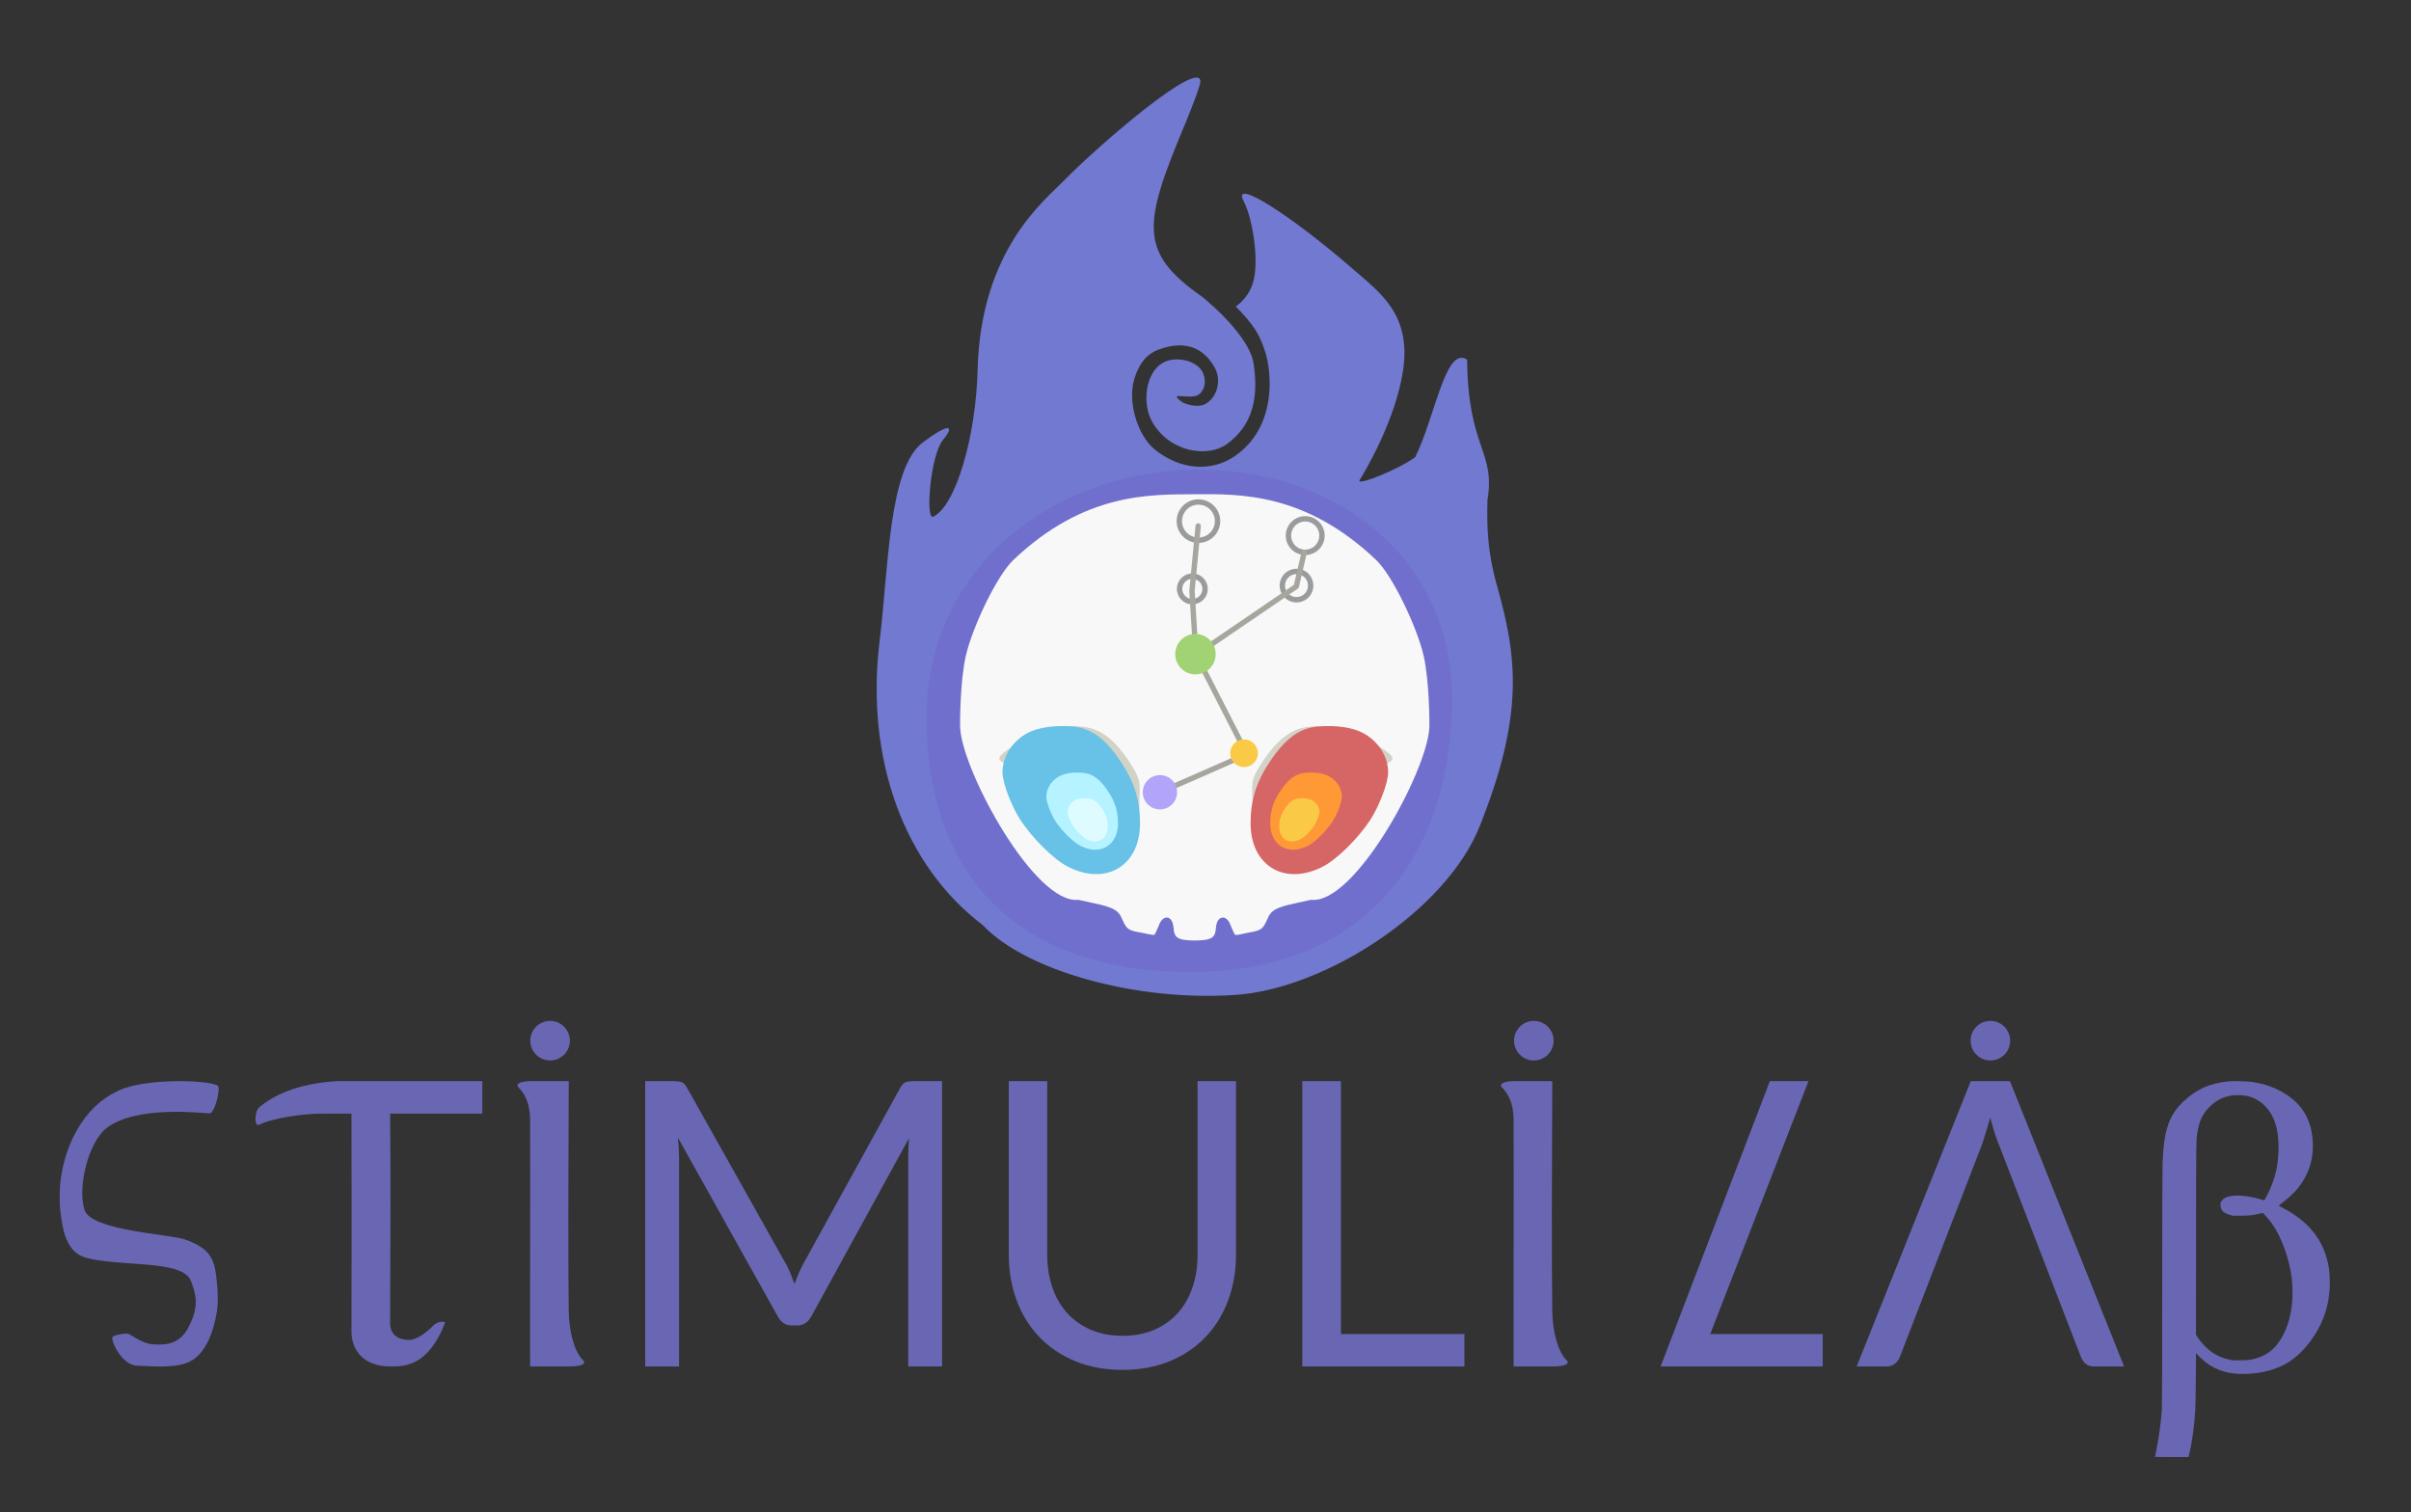 <?xml version="1.0" standalone="no"?><!DOCTYPE svg PUBLIC "-//W3C//DTD SVG 1.1//EN" "http://www.w3.org/Graphics/SVG/1.1/DTD/svg11.dtd"><svg width="100%" height="100%" viewBox="0 0 448 281" version="1.1" xmlns="http://www.w3.org/2000/svg" xmlns:xlink="http://www.w3.org/1999/xlink" xml:space="preserve" style="fill-rule:evenodd;clip-rule:evenodd;stroke-linecap:round;stroke-linejoin:round;stroke-miterlimit:1.414;"><rect x="0" y="0" width="448" height="281" fill="#333333" stroke="none"/><g id="Layer3"><path d="M229.618,56.952c1.311,-0.867 2.497,-2.428 2.988,-3.779c1.631,-4.023 0.095,-12.873 -1.536,-15.809c-2.284,-4.458 8.807,2.61 20.551,12.831c4.825,4.199 10.708,8.314 9.064,18.808c-1.409,8.998 -6.755,18.125 -8.042,20.205c-0.766,1.241 7.281,-1.975 10.326,-4.259c3.693,-7.443 5.646,-20.828 9.646,-18.104c0.155,16.629 5.315,16.868 3.776,26.11c-0.109,4.676 -0.051,9.413 1.749,15.798c3.721,13.197 5.213,23.89 -3.268,44.985c-6.307,15.549 -28.614,30 -45.257,31.151c-18.521,1.281 -39.03,-4.495 -47.003,-12.971c-14.612,-11.078 -21.888,-30.908 -19.15,-52.967c1.643,-13.235 1.619,-31.932 8.007,-36.732c4.882,-3.668 6.076,-3.288 3.706,-0.398c-2.273,2.772 -3.283,14.941 -1.754,14.196c4.206,-2.05 7.935,-14.985 8.236,-27.316c0.544,-22.29 12.593,-31.579 15.839,-34.935c6.441,-6.66 25.553,-23.052 25.553,-18.594c0,0.652 -1.305,4.132 -2.827,7.829c-7.857,18.736 -8.725,23.893 3.291,32.244c0.311,0.279 0.639,0.565 0.985,0.858c2.963,2.507 7.838,7.542 8.425,11.362c0.909,5.917 0.162,11.368 -4.985,15.087c-3.485,2.518 -10.613,1.567 -13.872,-4.211c-1.798,-3.188 -1.348,-8.88 1.908,-10.864c2.254,-1.373 6.102,-0.585 7.338,1.424c0.893,1.453 0.739,3.5 -0.608,4.446c-1.48,1.038 -5.803,-0.711 -3.252,1.23c0.865,0.658 3.109,1.169 4.364,0.576c2.174,-1.027 3.336,-4.295 1.859,-6.906c-1.852,-3.271 -5.076,-5.201 -10.262,-3.329c-2.193,0.792 -3.615,2.357 -4.583,5.307c-1.403,4.278 0.494,10.69 3.754,13.315c4.685,3.772 10.421,4.243 14.802,1.265c7.942,-5.4 6.98,-15.739 5.615,-19.694c-1.023,-2.965 -1.842,-4.533 -5.383,-8.159Z" style="fill:#7179d1;"/><path d="M221.236,87.31c25.596,-0.712 48.565,15.309 48.565,42.554c0,27.245 -14.458,50.763 -48.565,50.763c-34.107,0 -49.076,-19.985 -49.076,-47.23c0,-27.244 22.499,-45.347 49.076,-46.087Z" style="fill:#716fcd;"/><path d="M222,174.787c-0.211,0.003 -0.659,-0.016 -0.781,-0.022c-2.502,-0.111 -3.034,-0.622 -3.162,-2.379c-0.201,-2.305 -1.843,-2.411 -2.606,-0.702c-0.303,0.678 -0.747,1.877 -0.952,2.027c-0.167,0.121 -1.478,-0.186 -2.506,-0.401c-2.857,-0.451 -2.706,-0.924 -3.759,-3.079c-0.952,-1.854 -3.808,-2.062 -7.868,-3.014c-8.025,0.904 -21.425,-23.615 -21.95,-31.873c-0.07,-1.101 0.015,-8.983 1.052,-13.481c1.236,-5.355 5.769,-14.887 8.821,-17.791c13.217,-12.574 25.417,-12.169 33.711,-12.221c8.294,-0.051 20.494,-0.353 33.711,12.221c3.052,2.904 7.585,12.436 8.821,17.791c1.037,4.498 1.122,12.38 1.052,13.481c-0.525,8.258 -13.925,32.777 -21.95,31.873c-4.06,0.952 -6.916,1.16 -7.868,3.014c-1.053,2.155 -0.902,2.628 -3.759,3.079c-1.055,0.23 -2.306,0.539 -2.506,0.401c-0.166,-0.115 -0.664,-1.333 -0.952,-2.027c-0.714,-1.722 -2.405,-1.603 -2.606,0.702c-0.128,1.757 -0.66,2.268 -3.162,2.379c-0.136,0.006 -0.57,0.019 -0.781,0.022Z" style="fill:#f8f8f8;"/><path d="M251.919,136.221c11.854,6.384 4.66,4.36 4.66,7.317c0,1.954 0.016,3.355 -1.688,5.911c-2.155,3.208 -6.114,7.016 -8.87,8.62c-6.765,3.909 -13.23,-0.05 -13.28,-8.119c0,-4.259 -0.668,-4.608 1.838,-8.367c2.906,-4.36 5.512,-6.264 8.97,-6.565c3.158,-0.3 6.415,0.151 8.37,1.203Z" style="fill:#d3d2c6;fill-rule:nonzero;"/><path d="M192.519,136.221c-11.855,6.384 -4.661,4.36 -4.661,7.317c0,1.954 -0.016,3.355 1.688,5.911c2.155,3.208 6.114,7.016 8.87,8.62c6.766,3.909 13.231,-0.05 13.281,-8.119c0,-4.259 0.667,-4.608 -1.838,-8.367c-2.907,-4.36 -5.513,-6.264 -8.971,-6.565c-3.157,-0.3 -6.415,0.151 -8.369,1.203Z" style="fill:#d3d2c6;fill-rule:nonzero;"/><path d="M253.275,136.221c2.837,1.528 4.661,4.36 4.661,7.317c0,1.954 -1.704,6.415 -3.408,8.97c-2.101,3.151 -6.014,7.202 -8.871,8.62c-7.155,3.552 -13.28,-0.379 -13.28,-8.118c0,-4.26 1.052,-7.668 3.558,-11.427c2.907,-4.36 5.513,-6.264 8.971,-6.565c3.319,-0.288 6.414,0.151 8.369,1.203Z" style="fill:#d66565;fill-rule:nonzero;"/><path d="M190.94,136.221c-2.837,1.528 -4.661,4.36 -4.661,7.317c0,1.954 1.704,6.415 3.408,8.97c2.101,3.151 6.014,7.202 8.87,8.62c7.156,3.552 13.281,-0.379 13.281,-8.118c0,-4.26 -1.053,-7.668 -3.558,-11.427c-2.907,-4.36 -5.513,-6.264 -8.971,-6.565c-3.319,-0.288 -6.415,0.151 -8.369,1.203Z" style="fill:#68c1e6;fill-rule:nonzero;"/><path d="M246.916,144.24c1.479,0.796 2.43,2.273 2.43,3.814c0,1.019 -0.888,3.344 -1.776,4.677c-1.096,1.642 -3.136,3.754 -4.625,4.493c-3.73,1.852 -6.923,-0.198 -6.923,-4.232c0,-2.221 0.549,-3.997 1.855,-5.957c1.515,-2.273 2.874,-3.265 4.676,-3.422c1.731,-0.151 3.345,0.078 4.363,0.627Z" style="fill:#ff9935;fill-rule:nonzero;"/><path d="M196.853,144.24c-1.479,0.796 -2.43,2.273 -2.43,3.814c0,1.019 0.889,3.344 1.777,4.677c1.095,1.642 3.135,3.754 4.624,4.493c3.73,1.852 6.923,-0.198 6.923,-4.232c0,-2.221 -0.548,-3.997 -1.855,-5.957c-1.515,-2.273 -2.874,-3.265 -4.676,-3.422c-1.73,-0.151 -3.344,0.078 -4.363,0.627Z" style="fill:#b4f3ff;fill-rule:nonzero;"/><path d="M199.74,148.726c-0.828,0.446 -1.36,1.272 -1.36,2.134c0,0.57 0.497,1.871 0.994,2.617c0.613,0.919 1.754,2.1 2.587,2.514c2.088,1.036 3.874,-0.111 3.874,-2.368c0,-1.243 -0.307,-2.237 -1.038,-3.333c-0.848,-1.272 -1.608,-1.827 -2.616,-1.915c-0.968,-0.084 -1.871,0.044 -2.441,0.351Z" style="fill:#defcff;fill-rule:nonzero;"/><path d="M243.797,148.726c0.827,0.446 1.359,1.272 1.359,2.134c0,0.57 -0.497,1.871 -0.994,2.617c-0.612,0.919 -1.754,2.1 -2.587,2.514c-2.087,1.036 -3.873,-0.111 -3.873,-2.368c0,-1.243 0.307,-2.237 1.037,-3.333c0.848,-1.272 1.608,-1.827 2.617,-1.915c0.968,-0.084 1.871,0.044 2.441,0.351Z" style="fill:#faca47;fill-rule:nonzero;"/><path d="M225.347,94.485c1.301,1.467 1.167,3.714 -0.3,5.015c-1.467,1.302 -3.714,1.168 -5.015,-0.299c-1.302,-1.467 -1.168,-3.714 0.299,-5.016c1.467,-1.301 3.714,-1.167 5.016,0.3Z" style="fill:none;stroke-width:1px;stroke:#999b9c;"/><path d="M223.327,107.864c0.869,0.979 0.779,2.48 -0.2,3.348c-0.98,0.869 -2.48,0.78 -3.349,-0.2c-0.869,-0.979 -0.779,-2.479 0.2,-3.348c0.979,-0.869 2.48,-0.78 3.349,0.2Z" style="fill:none;stroke-width:1px;stroke:#999b9c;"/><path d="M222.642,97.744l-1.15,12.046l0.719,11.818l9.483,18.549l-16.142,7.092" style="fill:none;stroke-width:1px;stroke:#a7a69e;"/><path d="M242.88,107.075c0.965,1.088 0.865,2.754 -0.222,3.719c-1.088,0.965 -2.754,0.866 -3.72,-0.222c-0.965,-1.087 -0.865,-2.754 0.223,-3.719c1.087,-0.965 2.754,-0.866 3.719,0.222Z" style="fill:none;stroke-width:1px;stroke:#999b9c;"/><path d="M244.86,97.462c1.141,1.286 1.024,3.256 -0.263,4.398c-1.286,1.141 -3.256,1.023 -4.397,-0.263c-1.142,-1.286 -1.024,-3.257 0.262,-4.398c1.286,-1.141 3.257,-1.023 4.398,0.263Z" style="fill:none;stroke-width:1px;stroke:#999b9c;"/><path d="M233.09,138.267c0.943,1.063 0.846,2.691 -0.217,3.634c-1.063,0.943 -2.691,0.846 -3.634,-0.217c-0.944,-1.063 -0.846,-2.691 0.217,-3.634c1.062,-0.943 2.691,-0.846 3.634,0.217Z" style="fill:#faca47;"/><path d="M217.922,145.114c1.168,1.317 1.048,3.334 -0.269,4.502c-1.317,1.169 -3.334,1.048 -4.502,-0.268c-1.169,-1.317 -1.048,-3.334 0.269,-4.503c1.316,-1.168 3.334,-1.047 4.502,0.269Z" style="fill:#b2a4f9;"/><path d="M242.343,102.662l-1.473,6.324l-18.602,12.686" style="fill:none;stroke-width:1px;stroke:#a7a69e;"/><path d="M224.946,119.071c1.377,1.552 1.235,3.931 -0.317,5.308c-1.552,1.377 -3.931,1.235 -5.308,-0.317c-1.377,-1.552 -1.235,-3.931 0.317,-5.308c1.552,-1.377 3.93,-1.235 5.308,0.317Z" style="fill:#a1d374;"/></g><g id="Layer2"><path d="M89.621,200.921l0,6.031l-17.131,0c0.118,12.551 0.053,22.038 0,38.945c-0.007,2.316 1.744,3.088 3.429,3.117c1.492,0.025 3.358,-1.396 4.558,-2.643c0.98,-1.018 2.275,-0.732 2.223,-0.59c-0.339,0.943 -1.719,4.441 -4.184,6.395c-2.175,1.725 -4.214,1.776 -6.026,1.766c-5.191,-0.028 -7.186,-3.317 -7.178,-6.46c0.038,-14.227 0.006,-27.137 0,-40.53l-5.229,0c-3.187,-0.042 -9.064,0.681 -11.976,2.076c-0.895,0.428 -0.788,-2.472 0,-3.175c2.456,-2.19 7.131,-4.521 14.513,-4.932l27.001,0Z" style="fill:#6967b4;fill-rule:nonzero;"/><path d="M105.679,253.942c-2.65,-0.021 -5.922,0.024 -7.178,0c-0.032,-15.717 0.053,-31.595 0,-45.787c-0.012,-3.389 -1.169,-5.076 -2.121,-6.03c-0.83,-0.832 0.805,-1.212 2.121,-1.204c1.993,0.012 4.791,0.002 7.178,0c-0.071,20.35 -0.13,31.032 0,42.739c0.042,3.699 1.017,7.477 2.593,9.031c1.24,1.223 -2.095,1.255 -2.593,1.251Z" style="fill:#6967b4;fill-rule:nonzero;"/><path d="M288.433,253.942c-2.651,-0.021 -5.923,0.024 -7.179,0c-0.031,-15.717 0.053,-31.595 0,-45.787c-0.012,-3.389 -1.169,-5.076 -2.12,-6.03c-0.83,-0.832 0.804,-1.212 2.12,-1.204c1.993,0.012 4.792,0.002 7.179,0c-0.072,20.35 -0.131,31.032 0,42.739c0.041,3.699 1.016,7.477 2.592,9.031c1.24,1.223 -2.095,1.255 -2.592,1.251Z" style="fill:#6967b4;fill-rule:nonzero;"/><path d="M145.973,234.776c0.345,0.592 0.647,1.215 0.906,1.869c0.259,0.653 0.512,1.313 0.759,1.979c0.246,-0.69 0.506,-1.35 0.777,-1.979c0.271,-0.629 0.58,-1.264 0.925,-1.906l17.945,-32.597c0.321,-0.568 0.654,-0.913 0.999,-1.036c0.345,-0.124 0.839,-0.185 1.48,-0.185l5.291,0l0,53.021l-6.29,0l0,-38.961c0,-0.518 0.012,-1.073 0.037,-1.665c0.025,-0.592 0.062,-1.196 0.111,-1.813l-18.167,33.152c-0.617,1.11 -1.48,1.665 -2.59,1.665l-1.036,0c-1.11,0 -1.974,-0.555 -2.59,-1.665l-18.574,-33.263c0.074,0.641 0.129,1.27 0.166,1.887c0.037,0.617 0.056,1.184 0.056,1.702l0,38.961l-6.29,0l0,-53.021l5.291,0c0.641,0 1.134,0.061 1.48,0.185c0.345,0.123 0.678,0.468 0.999,1.036l18.315,32.634Z" style="fill:#6967b4;fill-rule:nonzero;"/><path d="M208.577,248.244c2.196,0 4.157,-0.37 5.884,-1.11c1.726,-0.74 3.188,-1.776 4.384,-3.108c1.196,-1.332 2.109,-2.923 2.738,-4.773c0.629,-1.85 0.944,-3.885 0.944,-6.105l0,-32.227l7.141,0l0,32.227c0,3.059 -0.487,5.896 -1.462,8.51c-0.974,2.615 -2.368,4.878 -4.181,6.79c-1.813,1.912 -4.027,3.41 -6.641,4.495c-2.615,1.086 -5.55,1.628 -8.807,1.628c-3.256,0 -6.191,-0.542 -8.806,-1.628c-2.614,-1.085 -4.834,-2.583 -6.66,-4.495c-1.825,-1.912 -3.225,-4.175 -4.199,-6.79c-0.975,-2.614 -1.462,-5.451 -1.462,-8.51l0,-32.227l7.141,0l0,32.19c0,2.22 0.315,4.255 0.944,6.105c0.629,1.85 1.542,3.441 2.738,4.773c1.196,1.332 2.664,2.374 4.403,3.127c1.739,0.752 3.706,1.128 5.901,1.128Z" style="fill:#6967b4;fill-rule:nonzero;"/><path d="M249.167,247.911l22.94,0l0,6.031l-30.118,0l0,-53.021l7.178,0l0,46.99Z" style="fill:#6967b4;fill-rule:nonzero;"/><path d="M317.785,247.911l20.901,0l0,6.031l-30.119,0l20.298,-53.021l7.178,0l-18.258,46.99Z" style="fill:#6967b4;fill-rule:nonzero;"/><path d="M368.271,212.724l-15.281,39.516c-0.173,0.444 -0.469,0.839 -0.888,1.184c-0.42,0.346 -0.938,0.518 -1.555,0.518l-5.55,0l21.202,-53.021l7.289,0l21.201,53.021l-5.55,0c-0.641,0 -1.159,-0.16 -1.554,-0.481c-0.395,-0.32 -0.691,-0.727 -0.888,-1.221l-15.281,-39.553c-0.543,-1.332 -1.073,-2.997 -1.591,-4.995c-0.272,1.011 -1.308,4.391 -1.554,5.032Z" style="fill:#6967b4;"/><path d="M414.102,200.956c-3.469,0.338 -5.999,1.464 -8.379,3.735c-2.729,2.609 -3.656,5.361 -3.891,11.536c-0.036,0.94 -0.061,10.192 -0.061,23.101c0,14.072 -0.024,21.873 -0.06,22.5c-0.156,2.451 -0.524,5.15 -1.06,7.849c-0.114,0.578 -0.205,1.06 -0.205,1.072c0,0.012 1.398,0.024 3.102,0.024l3.097,0l0.06,-0.229c0.584,-2.223 1.024,-5.301 1.211,-8.566c0.036,-0.578 0.078,-3.174 0.102,-5.771l0.036,-4.722l0.669,0.662c1.042,1.03 1.675,1.494 2.819,2.066c1.982,0.994 4.217,1.308 7.247,1.012c2.44,-0.234 4.765,-1 6.56,-2.15c2.211,-1.416 4.325,-3.892 5.741,-6.729c0.988,-1.976 1.548,-4.012 1.771,-6.433c0.09,-0.958 0.036,-3.271 -0.091,-4.109c-0.403,-2.674 -1.379,-4.957 -2.969,-6.927c-1.362,-1.687 -3.332,-3.229 -5.681,-4.434c-0.398,-0.204 -0.723,-0.379 -0.723,-0.391c0,-0.006 0.368,-0.289 0.819,-0.627c0.916,-0.686 2.187,-1.885 2.777,-2.62c1.958,-2.428 2.904,-5.295 2.765,-8.403c-0.18,-4.048 -1.729,-6.886 -4.903,-8.988c-1.928,-1.271 -4.036,-2.03 -6.578,-2.367c-0.813,-0.109 -3.404,-0.169 -4.175,-0.091ZM417.373,203.637c1.356,0.271 2.476,0.873 3.464,1.861c1.831,1.844 2.644,4.5 2.542,8.313c-0.072,2.633 -0.53,4.753 -1.554,7.133c-0.283,0.662 -0.855,1.783 -1.03,2.018l-0.078,0.108l-0.398,-0.12c-1.88,-0.585 -4.151,-0.886 -5.44,-0.729c-1.156,0.138 -1.777,0.439 -2.096,1.012l-0.181,0.313l0,0.416c0,0.939 0.53,1.475 1.789,1.825l0.482,0.132l1.476,0c1.566,0.006 2,-0.042 3.458,-0.361l0.663,-0.145l0.174,0.163c0.295,0.283 1.151,1.289 1.476,1.741c1.777,2.458 3.235,6.469 3.723,10.204c0.132,1.018 0.181,3.319 0.09,4.337c-0.283,3.265 -1.229,5.946 -2.807,7.982c-1.157,1.488 -2.813,2.446 -4.94,2.843c-0.409,0.079 -0.885,0.103 -1.927,0.109l-1.386,0l-0.542,-0.109c-1.759,-0.361 -3.174,-1.102 -4.445,-2.325c-0.633,-0.608 -1.362,-1.506 -1.693,-2.072l-0.157,-0.271l0.018,-17.909c0.018,-19.09 0.006,-18.186 0.314,-20.023c0.325,-1.922 1.048,-3.308 2.373,-4.561c1.199,-1.126 2.56,-1.777 4.15,-1.969c0.597,-0.079 1.904,-0.03 2.482,0.084Z" style="fill:#6967b4;fill-rule:nonzero;"/><path d="M40.499,201.807c-1.075,-1.028 -12.767,-1.571 -18.114,0.714c-7.502,3.205 -10.545,11.35 -11.18,17.313c-0.133,1.19 -0.147,3.827 -0.035,4.823c0.433,3.871 1.091,8.047 4.782,9.069c6.354,1.759 18.015,0.29 19.527,4.324c0.937,2.498 1.619,4.662 -0.485,8.658c-1.731,3.285 -4.397,3.225 -6.413,3.128c-2.468,-0.12 -4.314,-2.065 -5.061,-2.015c-0.733,0.044 -2.193,0.245 -2.591,0.608c-0.481,0.426 1.579,5.274 4.574,5.368c3.681,0.113 8.278,0.656 10.844,-1.462c2.249,-1.855 3.456,-5.355 3.973,-8.762c0.154,-0.977 0.219,-2.943 -0.003,-5.107c-0.399,-3.89 -0.667,-6.293 -5.947,-8.124c-2.989,-1.036 -17.42,-1.61 -18.663,-5.484c-1.364,-4.252 0.728,-12.648 4.122,-15.254c5.625,-4.318 18.211,-2.677 19.127,-2.699c0.931,-0.021 2.066,-4.599 1.543,-5.098Z" style="fill:#6967b4;fill-rule:nonzero;"/><circle cx="102.214" cy="193.398" r="3.675" style="fill:#6967b4;"/><circle cx="285.012" cy="193.398" r="3.675" style="fill:#6967b4;"/><circle cx="369.843" cy="193.398" r="3.675" style="fill:#6967b4;"/></g></svg>